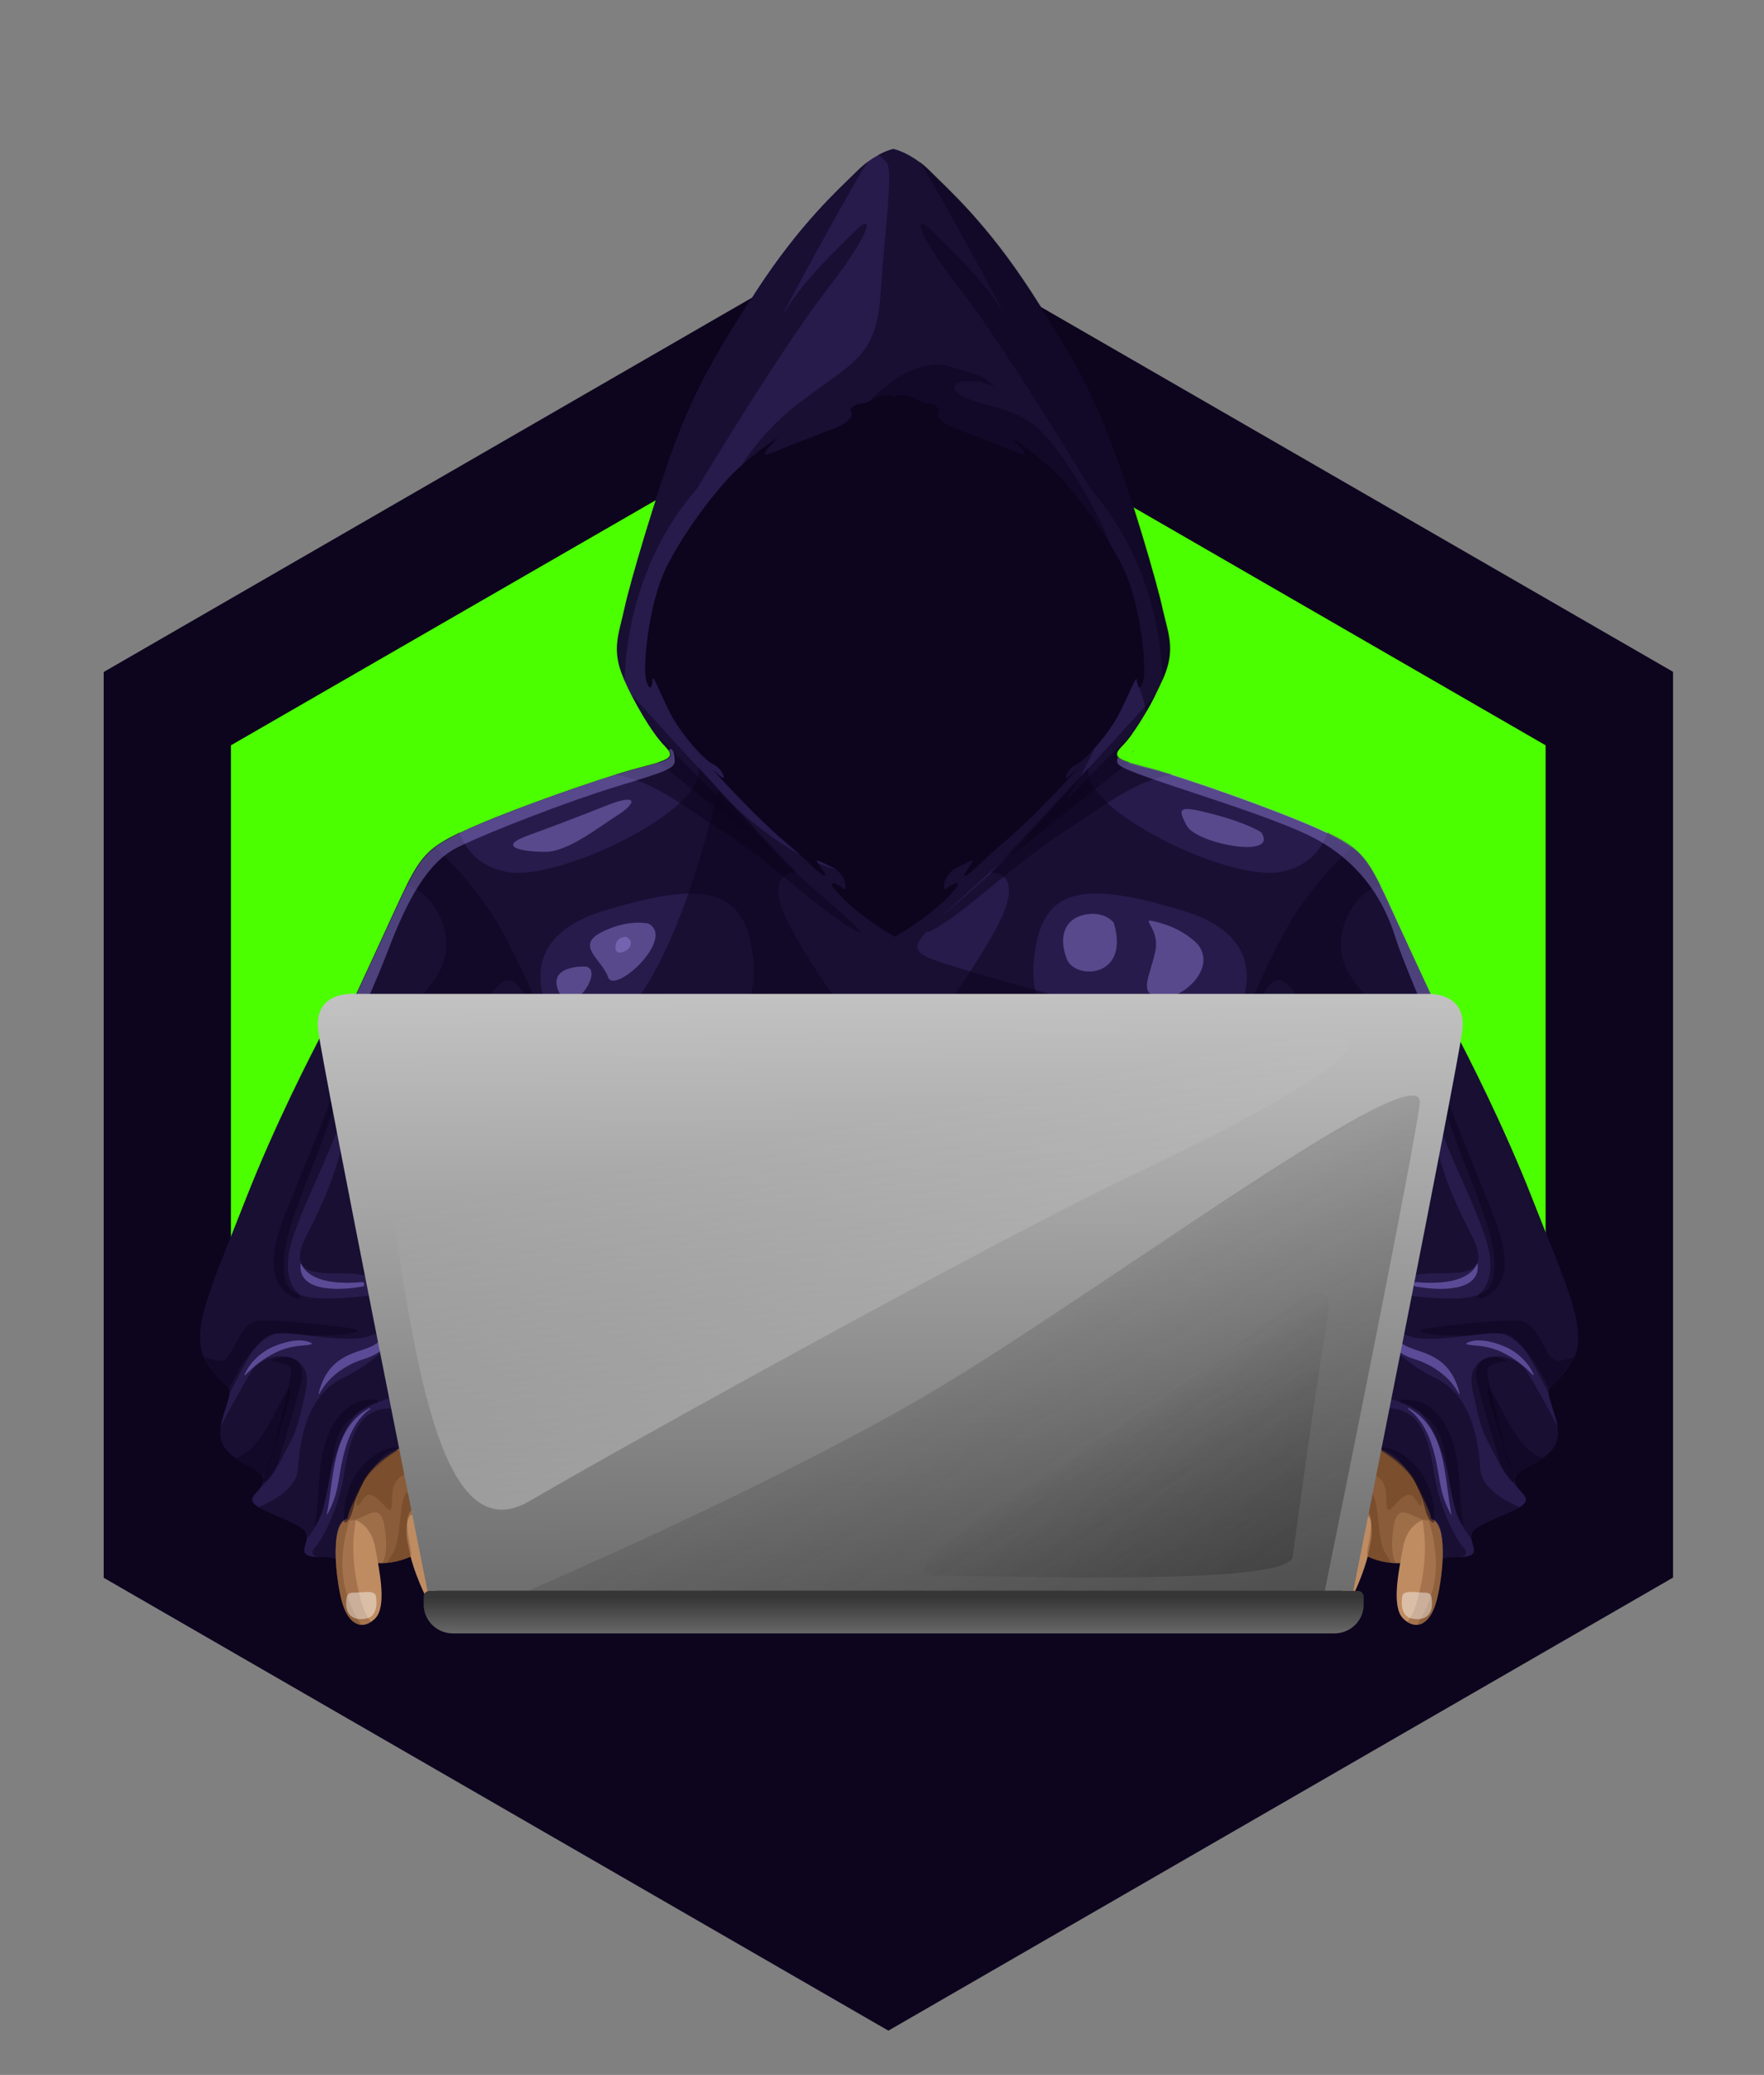 <svg xmlns="http://www.w3.org/2000/svg" xmlns:xlink="http://www.w3.org/1999/xlink" version="1.1" x="0px" y="0px" viewBox="0 0 928.9 1092.7" style="enable-background:new 0 0 928.9 1092.7;" xml:space="preserve" width="928.9" height="1092.7">
<rect x="0" y="0" width="928.9" height="1092.7" fill="#808080" stroke="none"/>
<style type="text/css">
	.st0{fill:#4bff01;}
	.st1{fill:#0D041E;}
	.st2{fill:#271B4C;}
	.st3{opacity:0.53;fill:#0D041E;}
	.st4{fill:#9E6E49;}
	.st5{fill:#BF8C62;}
	.st6{opacity:0.43;fill:#A18CF9;}
	.st7{opacity:0.23;fill:#491F07;}
	.st8{opacity:0.43;fill:#FFFFFF;}
	.st9{fill:#e71300;}
	.st10{opacity:0.41;fill:#9D8CE5;}
	.st11{fill:url(#SVGID_1_);}
	.st12{fill:url(#SVGID_2_);}
	.st13{fill:url(#SVGID_3_);}
	.st14{fill:url(#SVGID_4_);}
	.st15{fill:url(#SVGID_5_);}
</style>
	<g id="Layer_1">
	<polygon class="st0" points="491.8,161 100.4,366.2 100.4,792 482.8,1022 856.5,801.6 847.5,373.2  "/>
		<polygon class="st1" points="828.8,845.6 461.7,1022 107.6,845.6 107.6,714.7 828.8,714.7  "/>
		<g>
		<g>
			<path class="st1" d="M467.8,1069.4L54.6,830.9v-477l413.2-238.6L881,353.8v477L467.8,1069.4z M121.6,792.2L467.8,992l346.1-199.8     V392.5l-346-199.8L121.6,392.5V792.2z"/>
		</g>
	</g>
</g>
	<g id="Layer_9">
</g>
	<g id="Layer_8">
	<path class="st2" d="M815.4,733.4L815.4,733.4c0.1,1,0.4,2.5,1.1,4.6c1.3,4.7,3.1,9.2,3.7,13.4c0.7,4.7,0,9.2-4.2,13.4   c-8,8-18.2,8.9-18.2,15.1c0,1.2,0.5,2.4,1.3,3.4c2.6,3.7,7.9,6.3,1.2,10.4c-0.7,0.4-1.5,0.8-2.4,1.3c-12.9,6.1-23.2,8.9-23.2,14.1   c0,0.4,0,0.8,0.1,1.2c0.7,4.8,5.1,9.7-6.7,9.7c-12.7,0-3.8,2.3-27.3,2.3c-23.5,0-25.4-9-29.9-18.4c-4.4-9.3-5.9-39.6-5.9-48   c0-2.6,5.5-23.4,13.2-51.2c1.9-6.8,3.9-14,6-21.4c11-39.2,24.2-85.4,32.5-114.4c3.6-12.4,6.2-21.6,7.4-25.8   c0.5-1.7,0.7-2.6,0.7-2.6s0.5,1,1.5,2.9c5.6,10.6,25.2,48.5,40.8,88.4c18.3,47.1,30.6,70.6,19.8,86.6   C818.4,730.7,815.1,729.8,815.4,733.4z"/>
		<path class="st3" d="M828.8,714.7c-0.5,1.3-1.2,2.5-2,3.6c-6.2,9.1-9.6,11.1-10.9,12.9c-0.5,0.7-0.6,1.3-0.6,2.3   c-1.4-2.9-3.1-6.3-5.2-10.2c-2.8-5.3-5.1-9.4-7.2-12.5l0,0c-7.1-10.3-12.2-9.6-25.7-7.9c0,0,0,0-0.1,0c-4.1,0.5-9,1.2-14.9,1.7   c-31.5,2.5-14.9-7.3-32.9,2.9c-6.2,3.5-9.8,1.5-11.3-2.7c-2.2-6.2,0.3-17,6-21.4c1.6-1.2,3.4-2,5.4-2c14.2,0,52.2,8.7,56.5-6.5   c4.2-15.2-3.5-33.5-15.7-64.9c-5.3-13.7-10.7-28.7-13.7-41.1c-3.8-16-3.7-27.5,5.8-26.1c0.6,0.1,1.1,0.2,1.6,0.2   c0.8,0.1,1.5,0.2,2.3,0.3c5.6,10.6,25.2,48.5,40.8,88.4C824.1,675.3,835.8,698.8,828.8,714.7z"/>
		<path class="st3" d="M816,764.9c-1.2,1.2-2.4,2.2-3.7,3.1c-5.8,4.3-11.8,6-13.8,9.4c-0.5,0.8-0.7,1.6-0.7,2.6   c0,1.2,0.5,2.3,1.3,3.4c-4.2-4.3-8-9.3-9.3-13.8c-3.5-12.3-7.8-24.7-12-42c-4.2-17.3,19.4-16.6,26.5-4.9c4.4,7.2,11.1,19.1,16,28.9   C820.9,756.2,820.2,760.7,816,764.9z"/>
		<path class="st3" d="M828.8,714.7c-0.5,1.3-1.2,2.5-2,3.6c-6.2,9.1-9.6,11.1-10.9,12.9c-3.7-7.3-8.4-15.9-12.9-20.4l0,0   c-9.2-9.2-10.9-9.5-25.7-7.9c0,0,0,0-0.1,0c-14.9,1.7-37.6-1.5-26-3.3c11.7-1.8,35.1-4.2,47.6-4.2c12.4,0,14.1,21.2,21.6,21.2   C823.1,716.5,826.1,715.7,828.8,714.7z"/>
		<path class="st3" d="M812.3,768c-5.8,4.3-11.8,6-13.8,9.4c-2.2-2.8-4.2-6.4-5.6-11.1c-4.9-16.2-13.8-44.2-7.1-32.9   C791.9,743.6,799.6,763.9,812.3,768z"/>
		<path class="st3" d="M800.2,793.7c-0.7,0.4-1.5,0.8-2.4,1.3c-12.9,6.1-23.2,8.9-23.2,14.1c0,0.4,0,0.8,0.1,1.2   c-3.1-3.6-6.6-9.4-9.3-19.3c-6-22.6-1.8-37.1-17.3-46.9c-15.5-9.9-30.8-10.6-30.8-10.6s10.3-19.3,8.9-19.3c-1.4,0-0.4-8.2,0.7-9.2   s12,12.7,28.6,20.5c16.6,7.8,22.6,26.5,24,48C780.1,782.5,789.6,789.2,800.2,793.7z"/>
		<path class="st3" d="M721.3,765.6c-1.6-1.6,9.3-7.5,18,6.7c8.8,14.1,14.5,27.5,14.5,27.5s5.1,0,5.5,10.5s0.4,10.5,0.4,10.5   s3.9-0.8,8.3-0.8c4.5,0,5-2.9,2.2-5.6s-11.9-19.1-14.7-36.9s-6.5-35.8-24.4-35.8C713.2,741.6,721.3,765.6,721.3,765.6z"/>
		<path class="st4" d="M723.8,761.7c0,0,15.5,6.4,21.5,19.1s8.5,15.5,8.5,22.2s-4.1,12.9-9.2,18c-5.1,5.1-34.2,2.1-36-16.2   S723.8,761.7,723.8,761.7z"/>
		<path class="st5" d="M756.6,842.5c-2.2,8.7-6.2,12.9-10.4,13.2c-1.8,0.1-3.6-0.5-5.4-1.7c-0.6-0.5-1.3-1-1.9-1.6   c-6.3-6.3-2.5-24.3,0-37.8c1.7-9,6.8-12.6,10-14c1.6-0.7,2.7-0.8,2.7-0.8c0.2,0,0.3,0,0.5,0C762.9,799.3,760.1,829,756.6,842.5z"/>
		<path class="st5" d="M710.8,843.6c0,0,8.3-15.2,10.8-30.4c2.5-15.2-1.8-18.4-7.4-13.5S700.7,840.4,710.8,843.6z"/>
		<path class="st3" d="M764.5,757.9c-4.3-11.8-12.6-21.9-26.2-20.7c-0.7,0.1-1,1.2-0.2,1.4c13.6,3.2,18.8,18.9,22.6,30.7   c2.1,6.5,3,13,4.3,19.7c1,5.2,2,10.3,5.3,14.5c0.2,0.2,0.5,0,0.4-0.2C767.7,788.2,769.7,772.6,764.5,757.9z"/>
		<path class="st3" d="M728.9,762.2c-1.4-0.3-2.2,1.5-1,2.3c7,4.5,13.7,9.8,17.8,17.2c2,3.6,3.3,7.6,4.4,11.6   c0.8,3.1,1.6,6.5,4.2,8.5c0.4,0.3,0.8-0.1,0.8-0.5C756.9,784.9,746,765.4,728.9,762.2z"/>
		<path class="st3" d="M798.2,778.6c-1.8-6.1-4.9-11.7-6.4-17.9c-1.5-6-2.6-12-4.2-18c-1.5-5.7-3-11.4-4-17.2   c-0.5-3.1-1.3-5.2,2.1-6.9c2.1-1.1,5.1-1.4,7.4-1.8c0.3-0.1,0.3-0.5,0-0.6c-5.1-2-10.5-2.5-14.7,1.7c-5.3,5.4-3.5,12.1-2,18.7   c1.8,7.6,3.4,16,7.2,22.8c3.7,6.7,6.9,14.8,12.3,20.5C796.8,780.9,798.6,779.9,798.2,778.6z"/>
		<path class="st3" d="M780.9,626.3c-4.5-11.7-9.5-23.1-14-34.8c-2.2-5.7-4.3-11.4-6.3-17.1c-2.1-6.3-3.8-11.9-7.8-17.3   c-0.9-1.2-3.3-1.4-3.6,0.5c-1.5,10.7,2.9,20.6,6.7,30.4c4,10.6,8.5,21.1,13.1,31.5c4.7,10.5,9.4,21.1,13.1,32   c3.2,9.4,5.2,22.9-3.4,30.2c-1.3,1.1,0.4,2.8,1.7,2.2C803.5,673.7,787,642.2,780.9,626.3z"/>
		<path class="st3" d="M734.7,676.3c0,0,3.1-5.7,20.6-5.7c17.5,0,30.3,0.1,18.8-21.8c-11.5-21.9-18.8-43.1-18.8-56.1   C755.3,579.6,734.7,676.3,734.7,676.3z"/>
		<path class="st6" d="M741.9,741.6c-0.4-0.2-0.6,0.3-0.3,0.5c8,5.7,11.9,15.8,14.1,25c1.3,5.3,1.9,10.6,3,15.9   c1.1,5.5,2.8,9.7,5.3,14.5c0.1,0.1,0.3,0,0.3-0.1C760.3,777.9,762,752.7,741.9,741.6z"/>
		<path class="st6" d="M758,716.6c-3.1-2.2-6.4-3.7-10-4.9c-5.1-1.7-14.2-4.1-13.3-11.1c0.2-1.3-2-1.6-2.3-0.3   c-2,8.9,5.2,13.2,12.6,15.5c9.5,3,18.5,9.2,23.2,18.2c0.1,0.3,0.5,0.1,0.4-0.2C767,727.1,763.8,720.8,758,716.6z"/>
		<path class="st6" d="M807.6,723.8c-2.9-6.4-8.6-11.8-15.1-14.6c-5.5-2.4-14.9-5.1-20.4-1.7c-0.1,0.1-0.1,0.2,0,0.3   c2.7,0.9,5.8,0.7,8.6,1.2c3.7,0.6,7.2,1.6,10.6,3.3c6.2,3,11.2,6.9,16,11.9C807.5,724.3,807.7,724,807.6,723.8z"/>
		<path class="st6" d="M778.1,665.7c0-0.2-0.2-0.3-0.3-0.1c-4.9,10.6-22.4,10.5-32.1,9.6c-1.3-0.1-1.6,2.1-0.3,2.3   C755,679.3,779.7,681.5,778.1,665.7z"/>
		<path class="st6" d="M779.4,659c-0.1,0.4-0.2,0.7-0.4,1.1c0,0.1,0.1,0.1,0.1,0c0.1-0.4,0.2-0.7,0.4-1.1   C779.6,658.9,779.5,658.9,779.4,659z"/>
		<path class="st7" d="M756.6,842.5c-3.2,12.4-9.8,15.6-15.7,11.5c1.7-1.4,4.2-5.3,6.7-16.2c3.6-15.7,3.2-27.9,1.4-37.2   c1.6-0.7,2.7-0.8,2.7-0.8C762.9,798.4,760.1,828.8,756.6,842.5z"/>
		<path class="st7" d="M710.8,788.1c0,0,11.2,5.6,11.2,13.8c0,8.2-3.2,16.4-1.8,17.8c1.4,1.4,9.2,3.4,13.1,3.4s-1.4,0.6,0-14.7   c1.4-15.3,5.7-12.7,12.3-9.6c6.6,3.1,8.5,2.6,7.2-1.9c-1.3-4.5-5.3-15.8-9.8-20.7c-4.5-4.9-15.1-11.6-15.1-11.6s-0.6-1.3-2.1-1.3   c-1.5,0,0.6-0.7-1.5,0C722.3,764,710.8,788.1,710.8,788.1z"/>
		<path class="st7" d="M756.6,842.5c-2.2,8.7-6.2,12.9-10.4,13.2c3.3-5.1,7.4-12.9,9.1-22.4c2.5-14-1.5-28.2-3.2-33.6   C762.9,799.3,760.1,829,756.6,842.5z"/>
		<path class="st7" d="M715.5,793c0,0,5.8,0.8,6.3,6.7c0.5,5.9,1.1,8.6,0,12.3c-1.1,3.7-1.4,6.7-1.5,7.1c-0.1,0.5,3.4,2.5,7.3,3.1   c3.9,0.6,6.3,2.5,3.5-1.7c-2.9-4.2-3.9-6.5-5-16.3c-1.1-9.8-1.3-14.5-3.8-18.4"/>
		<path class="st7" d="M722.4,776.3c0,0,7.6,1.2,7.6,11.9s1.7,7,6.1,2.6c4.4-4.4,7-5.2,10.1,0s3.3-0.6,1.5-4.8s-7.1-15.1-20.8-23   S722.4,776.3,722.4,776.3z"/>
		<path class="st8" d="M738.4,840.9c0,0-2,10,5.1,11.5c7.1,1.4,10.6-2.2,10.6-7.9s-1.5-5.8-5.2-5.8   C745.1,838.6,738.6,837.2,738.4,840.9z"/>
		<path class="st2" d="M121,733.4L121,733.4c-0.1,1-0.4,2.5-1.1,4.6c-1.3,4.7-3.1,9.2-3.7,13.4c-0.7,4.7,0,9.2,4.2,13.4   c8,8,18.2,8.9,18.2,15.1c0,1.2-0.5,2.4-1.3,3.4c-2.6,3.7-7.9,6.3-1.2,10.4c0.7,0.4,1.5,0.8,2.4,1.3c12.9,6.1,23.2,8.9,23.2,14.1   c0,0.4,0,0.8-0.1,1.2c-0.7,4.8-5.1,9.7,6.7,9.7c12.7,0,3.8,2.3,27.3,2.3c23.5,0,25.4-9,29.9-18.4c4.4-9.3,5.9-39.6,5.9-48   c0-2.6-5.5-23.4-13.2-51.2c-1.9-6.8-3.9-14-6-21.4c-11-39.2-24.2-85.4-32.5-114.4c-3.6-12.4-6.2-21.6-7.4-25.8   c-0.5-1.7-0.7-2.6-0.7-2.6s-0.5,1-1.5,2.9c-5.6,10.6-25.2,48.5-40.8,88.4c-18.3,47.1-30.6,70.6-19.8,86.6   C118,730.7,121.3,729.8,121,733.4z"/>
		<path class="st3" d="M107.6,714.7c0.5,1.3,1.2,2.5,2,3.6c6.2,9.1,9.6,11.1,10.9,12.9c0.5,0.7,0.6,1.3,0.6,2.3   c1.4-2.9,3.1-6.3,5.2-10.2c2.8-5.3,5.1-9.4,7.2-12.5l0,0c7.1-10.3,12.2-9.6,25.7-7.9c0,0,0,0,0.1,0c4.1,0.5,9,1.2,14.9,1.7   c31.5,2.5,14.9-7.3,32.9,2.9c6.2,3.5,9.8,1.5,11.3-2.7c2.2-6.2-0.3-17-6-21.4c-1.6-1.2-3.4-2-5.4-2c-14.2,0-52.2,8.7-56.5-6.5   c-4.2-15.2,3.5-33.5,15.7-64.9c5.3-13.7,10.7-28.7,13.7-41.1c3.8-16,3.7-27.5-5.8-26.1c-0.6,0.1-1.1,0.2-1.6,0.2   c-0.8,0.1-1.5,0.2-2.3,0.3c-5.6,10.6-25.2,48.5-40.8,88.4C112.3,675.3,100.6,698.8,107.6,714.7z"/>
		<path class="st3" d="M120.4,764.9c1.2,1.2,2.4,2.2,3.7,3.1c5.8,4.3,11.8,6,13.8,9.4c0.5,0.8,0.7,1.6,0.7,2.6c0,1.2-0.5,2.3-1.3,3.4   c4.2-4.3,8-9.3,9.3-13.8c3.5-12.3,7.8-24.7,12-42c4.2-17.3-19.4-16.6-26.5-4.9c-4.4,7.2-11.1,19.1-16,28.9   C115.5,756.2,116.2,760.7,120.4,764.9z"/>
		<path class="st3" d="M107.6,714.7c0.5,1.3,1.2,2.5,2,3.6c6.2,9.1,9.6,11.1,10.9,12.9c3.7-7.3,8.4-15.9,12.9-20.4l0,0   c9.2-9.2,10.9-9.5,25.7-7.9c0,0,0,0,0.1,0c14.9,1.7,37.6-1.5,26-3.3c-11.7-1.8-35.1-4.2-47.6-4.2c-12.4,0-14.1,21.2-21.6,21.2   C113.3,716.5,110.4,715.7,107.6,714.7z"/>
		<path class="st3" d="M124.1,768c5.8,4.3,11.8,6,13.8,9.4c2.2-2.8,4.2-6.4,5.6-11.1c4.9-16.2,13.8-44.2,7.1-32.9   C144.5,743.6,136.8,763.9,124.1,768z"/>
		<path class="st3" d="M136.2,793.7c0.7,0.4,1.5,0.8,2.4,1.3c12.9,6.1,23.2,8.9,23.2,14.1c0,0.4,0,0.8-0.1,1.2   c3.1-3.6,6.6-9.4,9.3-19.3c6-22.6,1.8-37.1,17.3-46.9c15.5-9.9,30.8-10.6,30.8-10.6s-10.3-19.3-8.9-19.3c1.4,0,0.4-8.2-0.7-9.2   s-12,12.7-28.6,20.5c-16.6,7.8-22.6,26.5-24,48C156.3,782.5,146.8,789.2,136.2,793.7z"/>
		<path class="st3" d="M215.2,765.6c1.6-1.6-9.3-7.5-18,6.7c-8.8,14.1-14.5,27.5-14.5,27.5s-5.1,0-5.5,10.5s-0.4,10.5-0.4,10.5   s-3.9-0.8-8.3-0.8c-4.5,0-5-2.9-2.2-5.6c2.8-2.8,11.9-19.1,14.7-36.9s6.5-35.8,24.4-35.8S215.2,765.6,215.2,765.6z"/>
		<path class="st4" d="M212.7,761.7c0,0-15.5,6.4-21.5,19.1s-8.5,15.5-8.5,22.2s4.1,12.9,9.2,18s34.2,2.1,36-16.2   S212.7,761.7,212.7,761.7z"/>
		<path class="st5" d="M179.8,842.5c2.2,8.7,6.2,12.9,10.4,13.2c1.8,0.1,3.6-0.5,5.4-1.7c0.6-0.5,1.3-1,1.9-1.6   c6.3-6.3,2.5-24.3,0-37.8c-1.7-9-6.8-12.6-10-14c-1.6-0.7-2.7-0.8-2.7-0.8c-0.2,0-0.3,0-0.5,0C173.6,799.3,176.4,829,179.8,842.5z"/>
		<path class="st5" d="M225.6,843.6c0,0-8.3-15.2-10.8-30.4c-2.5-15.2,1.8-18.4,7.4-13.5C227.8,804.8,235.7,840.4,225.6,843.6z"/>
		<path class="st3" d="M171.9,757.9c4.3-11.8,12.6-21.9,26.2-20.7c0.7,0.1,1,1.2,0.2,1.4c-13.6,3.2-18.8,18.9-22.6,30.7   c-2.1,6.5-3,13-4.3,19.7c-1,5.2-2,10.3-5.3,14.5c-0.2,0.2-0.5,0-0.4-0.2C168.7,788.2,166.7,772.6,171.9,757.9z"/>
		<path class="st3" d="M207.5,762.2c1.4-0.3,2.2,1.5,1,2.3c-7,4.5-13.7,9.8-17.8,17.2c-2,3.6-3.3,7.6-4.4,11.6   c-0.8,3.1-1.6,6.5-4.2,8.5c-0.4,0.3-0.8-0.1-0.8-0.5C179.5,784.9,190.5,765.4,207.5,762.2z"/>
		<path class="st3" d="M138.3,778.6c1.8-6.1,4.9-11.7,6.4-17.9c1.5-6,2.6-12,4.2-18c1.5-5.7,3-11.4,4-17.2c0.5-3.1,1.3-5.2-2.1-6.9   c-2.1-1.1-5.1-1.4-7.4-1.8c-0.3-0.1-0.3-0.5,0-0.6c5.1-2,10.5-2.5,14.7,1.7c5.3,5.4,3.5,12.1,2,18.7c-1.8,7.6-3.4,16-7.2,22.8   c-3.7,6.7-6.9,14.8-12.3,20.5C139.6,780.9,137.9,779.9,138.3,778.6z"/>
		<path class="st3" d="M155.5,626.3c4.5-11.7,9.5-23.1,14-34.8c2.2-5.7,4.3-11.4,6.3-17.1c2.1-6.3,3.8-11.9,7.8-17.3   c0.9-1.2,3.3-1.4,3.6,0.5c1.5,10.7-2.9,20.6-6.7,30.4c-4,10.6-8.5,21.1-13.1,31.5c-4.7,10.5-9.4,21.1-13.1,32   c-3.2,9.4-5.2,22.9,3.4,30.2c1.3,1.1-0.4,2.8-1.7,2.2C132.9,673.7,149.4,642.2,155.5,626.3z"/>
		<path class="st3" d="M201.7,676.3c0,0-3.1-5.7-20.6-5.7s-30.3,0.1-18.8-21.8c11.5-21.9,18.8-43.1,18.8-56.1   C181.1,579.6,201.7,676.3,201.7,676.3z"/>
		<path class="st6" d="M194.5,741.6c0.4-0.2,0.6,0.3,0.3,0.5c-8,5.7-11.9,15.8-14.1,25c-1.3,5.3-1.9,10.6-3,15.9   c-1.1,5.5-2.8,9.7-5.3,14.5c-0.1,0.1-0.3,0-0.3-0.1C176.1,777.9,174.4,752.7,194.5,741.6z"/>
		<path class="st6" d="M178.4,716.6c3.1-2.2,6.4-3.7,10-4.9c5.1-1.7,14.2-4.1,13.3-11.1c-0.2-1.3,2-1.6,2.3-0.3   c2,8.9-5.2,13.2-12.6,15.5c-9.5,3-18.5,9.2-23.2,18.2c-0.1,0.3-0.5,0.1-0.4-0.2C169.4,727.1,172.6,720.8,178.4,716.6z"/>
		<path class="st6" d="M128.8,723.8c2.9-6.4,8.6-11.8,15.1-14.6c5.5-2.4,14.9-5.1,20.4-1.7c0.1,0.1,0.1,0.2,0,0.3   c-2.7,0.9-5.8,0.7-8.6,1.2c-3.7,0.6-7.2,1.6-10.6,3.3c-6.2,3-11.2,6.9-16,11.9C129,724.3,128.7,724,128.8,723.8z"/>
		<path class="st6" d="M158.3,665.7c0-0.2,0.2-0.3,0.3-0.1c4.9,10.6,22.4,10.5,32.1,9.6c1.3-0.1,1.6,2.1,0.3,2.3   C181.5,679.3,156.7,681.5,158.3,665.7z"/>
		<path class="st6" d="M157,659c0.1,0.4,0.2,0.7,0.4,1.1c0,0.1-0.1,0.1-0.1,0c-0.1-0.4-0.2-0.7-0.4-1.1   C156.8,658.9,157,658.9,157,659z"/>
		<path class="st7" d="M179.8,842.5c3.2,12.4,9.8,15.6,15.7,11.5c-1.7-1.4-4.2-5.3-6.7-16.2c-3.6-15.7-3.2-27.9-1.4-37.2   c-1.6-0.7-2.7-0.8-2.7-0.8C173.5,798.4,176.3,828.8,179.8,842.5z"/>
		<path class="st7" d="M225.6,788.1c0,0-11.2,5.6-11.2,13.8c0,8.2,3.2,16.4,1.8,17.8c-1.4,1.4-9.2,3.4-13.1,3.4s1.4,0.6,0-14.7   c-1.4-15.3-5.7-12.7-12.3-9.6c-6.6,3.1-8.5,2.6-7.2-1.9c1.3-4.5,5.3-15.8,9.8-20.7c4.5-4.9,15.1-11.6,15.1-11.6s0.6-1.3,2.1-1.3   s-0.6-0.7,1.5,0S225.6,788.1,225.6,788.1z"/>
		<path class="st7" d="M179.8,842.5c2.2,8.7,6.2,12.9,10.4,13.2c-3.3-5.1-7.4-12.9-9.1-22.4c-2.5-14,1.5-28.2,3.2-33.6   C173.6,799.3,176.4,829,179.8,842.5z"/>
		<path class="st7" d="M220.9,793c0,0-5.8,0.8-6.3,6.7c-0.5,5.9-1.1,8.6,0,12.3c1.1,3.7,1.4,6.7,1.5,7.1c0.1,0.5-3.4,2.5-7.3,3.1   s-6.3,2.5-3.5-1.7c2.9-4.2,3.9-6.5,5-16.3s1.3-14.5,3.8-18.4"/>
		<path class="st7" d="M214.1,776.3c0,0-7.6,1.2-7.6,11.9s-1.7,7-6.1,2.6c-4.4-4.4-7-5.2-10.1,0c-3.1,5.2-3.3-0.6-1.5-4.8   s7.1-15.1,20.8-23S214.1,776.3,214.1,776.3z"/>
		<path class="st8" d="M198,840.9c0,0,2,10-5.1,11.5c-7.1,1.4-10.6-2.2-10.6-7.9s1.5-5.8,5.2-5.8S197.8,837.2,198,840.9z"/>
</g>
	<g id="Layer_4">
	<path class="st2" d="M762.3,542.8l-7.9,0.3l-14,0.6l-47.9,1.9l-31.1,1.3l-7.6,0.3l-10.5,0.4l-73.8,3l-0.2,0h0l-81.6,3.3l-7.9,0.3   l-9.3,0.4l-9.3-0.4l-7.9-0.3l-81.6-3.3h0l-0.2,0l-73.8-3l-10.5-0.4l-7.6-0.3l-31.1-1.3l-47.9-1.9l-14.9-0.6l-7.1-0.3   c0,0,13.6-29.2,27.8-60.2c2.9-6.3,5.3-11.5,7.4-15.8c5.2-10.5,9-16,15.1-20.6c3.4-2.5,7.5-4.8,12.8-7.4c0.6-0.3,1.2-0.6,1.9-0.9   c17.9-8.6,58.5-23.1,80.3-29.9c3.4-1,6.3-1.9,8.6-2.5c5.9-1.6,10.6-2.8,14-3.8c5.7-1.8,7.7-3.5,5.4-6.6c-0.4-0.5-0.9-1.1-1.5-1.8   c-1.9-1.9-3.9-4.4-6-7.3c0,0,0,0,0,0c-3.8-5.3-7.9-12.2-11.7-19.5c-1.4-2.7-2.7-5.5-4-8.4c-0.2-0.3-0.3-0.6-0.4-1   c-6.6-15.1-2.3-23.5,0.5-36.7c2.8-13.2,17-61.2,26.8-87.1s18.8-43.3,42.3-79.5c23.5-36.2,43.3-53.7,53.2-63.5   c1.9-1.9,3.8-3.5,5.6-4.9c2.1-1.6,4.1-2.8,5.9-3.8c4.6-2.5,7.8-3.1,7.8-3.1s6.1,1.2,13.7,6.9c1.8,1.3,3.7,3,5.6,4.9   c9.9,9.9,29.7,27.3,53.2,63.5c23.5,36.2,32.5,53.6,42.3,79.5c9.9,25.9,24,73.9,26.8,87.1c2.8,13.2,7,21.6,0.5,36.7   c-0.1,0.3-0.3,0.6-0.4,1c-1.3,2.8-2.6,5.6-4,8.4c-1.5,3-3.1,6-4.8,8.8c-2.3,4-4.6,7.6-6.9,10.8c0,0,0,0,0,0c-2.1,3-4.2,5.5-6,7.3   c-2.5,2.5-3,4.2-1.8,5.6c0.9,1,2.9,1.9,5.7,2.8c3.4,1.1,8.1,2.3,14,3.8c2.3,0.6,5.2,1.5,8.6,2.5c21.8,6.8,62.4,21.4,80.3,29.9   c0.6,0.3,1.3,0.6,1.9,0.9c5.4,2.6,9.4,4.9,12.8,7.4c6.1,4.5,9.9,10.1,15.1,20.6c2.2,4.3,4.5,9.5,7.4,15.8   C748.7,513.6,762.3,542.8,762.3,542.8z"/>
</g>
	<g id="Layer_5">
	<path class="st3" d="M617.1,407.9c-19.3,3.5-33.2,14.7-56.1,29.6c-27.8,18-51.8,42.2-68.7,51.6c-17,9.4,21.6-20.2,49.4-48   c23.9-23.9,48.5-48.8,55-55.3c-2.1,3-4.2,5.5-6,7.3c-6.6,6.6,0.5,7.5,17.9,12.2C610.8,406,613.7,406.8,617.1,407.9z"/>
		<path class="st3" d="M608.3,366.2c-3.7,7.4-7.8,14.2-11.6,19.5c0,0,0,0,0,0c-2.1,3-4.2,5.5-6,7.3c-4.4,4.4-2.7,6.3,3.9,8.4   l-67,53.2L608.3,366.2z"/>
		<path class="st3" d="M570.4,550.9c0.4,0.1,0.6,0.2,0.6,0.2C571,551.1,570.8,551,570.4,550.9z"/>
		<path class="st3" d="M662.4,554.3c0.1,0.1,0.2,0.2,0.2,0.3C662.6,554.8,662.5,554.7,662.4,554.3z"/>
		<path class="st3" d="M762.3,559.2l-66.8-4.6c0,0-1.1-3.8-3-9.1c-4.8-13.4-14.6-36.1-23.4-27.3c-7.5,7.5-8.3,20.3-7.8,28.5   c0.2,3.6,0.7,6.4,1,7.4c-2.6-1.5-29.3,3.9-21.5-4c0.7-0.7,1.5-1.6,2.4-2.7c10.3-12.7,32-51.9-20.3-67.8   c-56.9-17.4-75.3-10.4-78.6,27.4c-2.5,28.9,19.2,40.8,25.1,43.4c0.3,0.1,0.5,0.2,0.7,0.3c-0.2-0.1-0.5-0.2-0.9-0.3h0   c-8-2.4-60.9,1.6-81.6,3.3c-5.1,0.4-8.2,0.7-8.2,0.7s0.1-0.1,0.3-0.4c3-3.6,26.7-32.3,43.9-63.3c18.4-33-1.9-31.1-1.9-31.1   s37.3-39.8,51.6-55.5c-4.9,22.5,74.1,60.3,100.9,55.1c15.7-3,22.2-13,24.9-20.8c15,7.3,19.8,11.6,27.9,28   c-12.8,2.3-26.7,24.3-18.5,42.8c5.1,11.5,19.2,24.4,31.7,34.1C752.1,552.8,762.3,559.2,762.3,559.2z"/>
		<path class="st3" d="M762.3,542.8l-22,0.9l-47.9,1.9l-31.1,1.3l-7.6,0.3c1.9-13.9,8.4-28.4,20.1-51.4   c11.8-23.3,28.1-40.4,38.2-49.6c6.1,4.5,9.9,10.1,15.1,20.6c2.2,4.3,4.5,9.5,7.4,15.8C748.7,513.6,762.3,542.8,762.3,542.8z"/>
		<path class="st3" d="M612.7,356.9c-0.1,0.3-0.3,0.6-0.4,1c-0.8-23.1-7-64.5-38.2-100.7c0,0-43.8-72.9-68.2-104.5   c-24.5-31.5-24.7-40.7-15.5-31.5c9.2,9.2,27.6,26.3,37.1,42.3c8.2,13.8-28.9-55.3-43.2-78.3c1.8,1.3,3.7,3,5.6,4.9   c9.9,9.9,29.7,27.3,53.2,63.5c23.5,36.2,32.5,53.6,42.3,79.5c9.9,25.9,24,73.9,26.8,87.1C615.1,333.3,619.3,341.8,612.7,356.9z"/>
		<path class="st3" d="M324.1,407.9c19.3,3.5,33.2,14.7,56.1,29.6c27.8,18,51.8,42.2,68.7,51.6c17,9.4-21.6-20.2-49.4-48   c-23.9-23.9-48.5-48.8-55-55.3c2.1,3,4.2,5.5,6,7.3c6.6,6.6-0.5,7.5-17.9,12.2C330.4,406,327.5,406.8,324.1,407.9z"/>
		<path class="st3" d="M332.9,366.2c3.7,7.4,7.8,14.2,11.6,19.5c0,0,0,0,0,0c2.1,3,4.2,5.5,6,7.3c4.4,4.4,2.7,6.3-3.9,8.4l67,53.2   L332.9,366.2z"/>
		<path class="st3" d="M370.8,550.9c-0.4,0.1-0.6,0.2-0.6,0.2C370.2,551.1,370.4,551,370.8,550.9z"/>
		<path class="st3" d="M278.8,554.3c-0.1,0.1-0.2,0.2-0.2,0.3C278.6,554.8,278.7,554.7,278.8,554.3z"/>
		<path class="st3" d="M178.8,559.2l66.8-4.6c0,0,1.1-3.8,3-9.1c4.8-13.4,14.6-36.1,23.4-27.3c7.5,7.5,8.3,20.3,7.8,28.5   c-0.2,3.6-0.7,6.4-1,7.4c2.6-1.5,29.3,3.9,21.5-4c-0.7-0.7-1.5-1.6-2.4-2.7c-10.3-12.7-32-51.9,20.3-67.8   c56.9-17.4,75.3-10.4,78.6,27.4c2.5,28.9-19.2,40.8-25.1,43.4c-0.3,0.1-0.5,0.2-0.7,0.3c0.2-0.1,0.5-0.2,0.9-0.3h0   c8-2.4,60.9,1.6,81.6,3.3c5.1,0.4,8.2,0.7,8.2,0.7s-0.1-0.1-0.3-0.4c-3-3.6-26.7-32.3-43.9-63.3c-18.4-33,1.9-31.1,1.9-31.1   s-37.3-39.8-51.6-55.5c4.9,22.5-74.1,60.3-100.9,55.1c-15.7-3-22.2-13-24.9-20.8c-15,7.3-19.8,11.6-27.9,28   c12.8,2.3,26.7,24.3,18.5,42.8c-5.1,11.5-19.2,24.4-31.7,34.1C189.1,552.8,178.8,559.2,178.8,559.2z"/>
		<path class="st3" d="M178.8,542.8l22,0.9l47.9,1.9l31.1,1.3l7.6,0.3c-1.9-13.9-8.4-28.4-20.1-51.4c-11.8-23.3-28.1-40.4-38.2-49.6   c-6.1,4.5-9.9,10.1-15.1,20.6c-2.2,4.3-4.5,9.5-7.4,15.8C192.5,513.6,178.8,542.8,178.8,542.8z"/>
		<path class="st3" d="M328.5,356.9c0.1,0.3,0.3,0.6,0.4,1c0.8-23.1,7-64.5,38.2-100.7c0,0,43.8-72.9,68.2-104.5   c24.5-31.5,24.7-40.7,15.5-31.5c-9.2,9.2-27.6,26.3-37.1,42.3c-8.2,13.8,28.9-55.3,43.2-78.3c-1.8,1.3-3.7,3-5.6,4.9   c-9.9,9.9-29.7,27.3-53.2,63.5c-23.5,36.2-32.5,53.6-42.3,79.5c-9.9,25.9-24,73.9-26.8,87.1C326.1,333.3,321.9,341.8,328.5,356.9z"/>
		<path class="st3" d="M595.3,396.4c0.2-0.1,1-0.6,2.4-1.4C596.5,396,595.5,396.3,595.3,396.4z"/>
		<path class="st3" d="M612.7,356.9c-0.1,0.3-0.3,0.6-0.4,1c-1.3,2.8-2.6,5.6-4,8.4c-1.5,3-3.1,6-4.8,8.8c-0.9-6.2-3.5-14.1-8.7-24.2   c-20.2-39.1-55.5-53.7-55.5-53.7s-7.3-5.2-16.6-1.4l-22-40.5c0,0-64,2.4-71.1,2.4s-48.5,5.2-48.5,5.2s10.4-28.7,40.5-51.3   c30.1-22.6,40-24,42.3-59.3c2.3-35.3,6.7-63.1,2.8-67c-1.8-1.8-3-2.9-4-3.8c4.6-2.5,7.8-3.1,7.8-3.1s6.1,1.2,13.7,6.9   c1.8,1.3,3.7,3,5.6,4.9c9.9,9.9,29.7,27.3,53.2,63.5c23.5,36.2,32.5,53.6,42.3,79.5c9.9,25.9,24,73.9,26.8,87.1   C615.1,333.3,619.3,341.8,612.7,356.9z"/>
		<path class="st3" d="M541.2,256.6c0,0-34.4-19.8-44.7-25.9S465.4,219,465.4,219l-12.3-1.9c0,0,19.8-27.3,44-24.9   c18.6,5.6,20.3,5.4,25.2,10.4c4.9,4.9,0.5-1.9-11.8-1.9c-12.2,0-10.8,7.5,8,12.2c18.8,4.7,26.4,8.5,38.1,24s26.8,42.8,28.7,52.7   c1.9,9.9,3.8,13.2,3.8,16.9s0.5,9.9-4.7,9.9s1,1.4-8.5,0"/>
		<path class="st3" d="M283.8,561.6c0,0,31.4-2.8,55.9-41.4c24.5-38.6,38.2-104,38.2-104s31.1,32.9,61.2,41.4   c30.1,8.5,60.5-5.4,78.6-23.5c18.1-18.1,71.5-70.1,71.5-70.1s-19.3,50.8-33.4,64c-14.1,13.2-51.9,46.5-66.2,60.9   c-14.3,14.3-5.4,14.4,31.6,25.7c37,11.3,132.7,33.4,132.7,36.6s-6.3,6.2-16.6,10.5c-10.4,4.2-43.8,6.1-43.8,6.1s-36.2,0.9-55.5,0.9   c-19.3,0-41.4-4.2-41.4-4.2"/>
</g>
	<g id="Layer_6">
	<path class="st9" d="M178.7,559.2h0.1C178.7,559.3,178.7,559.3,178.7,559.2z"/>
		<path class="st10" d="M355.3,400.7c0,4-4.6,5.6-30.3,13.4c-25.7,7.8-68.2,24.3-84,32.1s-26.5,27.6-36.7,54.4   c-5.5,14.4-12.9,30.7-18.3,42.5l-7.1-0.3c0,0,13.6-29.2,27.8-60.2c2.9-6.3,5.3-11.5,7.4-15.8c5.2-10.5,9-16,15.1-20.6   c3.4-2.5,7.5-4.8,12.8-7.4c0.6-0.3,1.2-0.6,1.9-0.9c17.9-8.6,58.5-23.1,80.3-29.9c3.4-1,6.3-1.9,8.6-2.5c5.9-1.6,10.6-2.8,14-3.8   c5.7-1.8,7.7-3.5,5.4-6.6C353.9,393,355.3,396.6,355.3,400.7z"/>
		<path class="st10" d="M762.3,542.8l-7.9,0.3c-5-13-15.9-37.5-19.7-49.7c-5-16-15.5-36.6-40.2-50.7c-24.7-14.1-99.6-34.2-105.3-39.9   c-1.2-1.2-1.2-2.6-0.4-4.1c0.9,1,2.9,1.9,5.7,2.8c3.4,1.1,8.1,2.3,14,3.8c2.3,0.6,5.2,1.5,8.6,2.5c21.8,6.8,62.4,21.4,80.3,29.9   c0.6,0.3,1.3,0.6,1.9,0.9c5.4,2.6,9.4,4.9,12.8,7.4c6.1,4.5,9.9,10.1,15.1,20.6c2.2,4.3,4.5,9.5,7.4,15.8   C748.7,513.6,762.3,542.8,762.3,542.8z"/>
		<path class="st10" d="M341.5,486.4c0,0-10.6-2.7-24.7,4.5s0.1,14.2,3.4,23.7C323.5,524.2,356,494.2,341.5,486.4z"/>
		<path class="st10" d="M307.6,509c0,0-20.1-0.7-13.1,13.8C301.6,537.2,319.3,509,307.6,509z"/>
		<path class="st10" d="M320.2,423.9c0,0-23.8,9.5-41.7,15.9c-17.9,6.4-3,8.8,8.8,8.8s28.1-13.1,37.6-19.1   C334.5,423.6,337,417.4,320.2,423.9z"/>
		<path class="st10" d="M329.9,493.4c0,0-5.8-0.6-5.8,5.8S337.5,498.2,329.9,493.4z"/>
		<path class="st10" d="M630.9,497.5c0,0-6.7-7.8-20.1-11.5c-13.4-3.7,0.6,1.5-2.5,15.3c-3.1,13.8-8.8,21.6,1.8,24   C620.7,527.7,641.2,511,630.9,497.5z"/>
		<path class="st10" d="M586.5,485.9c0,0-5.1-6.6-15.8-4.1s-13.2,12.4-8.9,23.3C566,516.1,595.3,515.4,586.5,485.9z"/>
		<path class="st10" d="M664.1,438.3c0,0-6.4-4.5-25.1-9.5c-18.7-4.9-19.1-3.5-14.1,6C629.9,444.4,674,452.7,664.1,438.3z"/>
</g>
	<g id="Layer_3">
	<path class="st1" d="M591.4,299c-9.5-19.4-26.3-40.8-35.3-49.8s-26.5-21.5-22.6-17.6c3.9,3.9,10.2,10.2,1.8,6.7   s-28.9-11.3-34.2-13.4c-5.3-2.1-8.6-6.2-7.1-7.8c1.6-1.6-1.8-4.6-6-4.6s-7.1-6-16.9-3.9c-9.9-2.1-12.7,3.9-16.9,3.9   c-4.2,0-7.6,3-6,4.6c1.6,1.6-1.8,5.6-7.1,7.8c-5.3,2.1-25.8,9.9-34.2,13.4s-2.1-2.8,1.8-6.7c3.9-3.9-13.6,8.6-22.6,17.6   s-25.8,30.4-35.3,49.8s-12.4,52.7-10.5,59.3c1.9,6.6,3.3,3.3,3.3-0.5s5.2,10.4,10.4,19.8c5.2,9.4,16.7,22.8,21.6,24.9   c4.9,2.1,8.8,11.5,1.9,4.7c-6.8-6.8,5.4,6.8,19.3,20.7c13.9,13.9,21.4,19.1,27.3,24.9c5.9,5.9,14,12.5,8.9,5.2   c-5.1-7.3-3.3-5.2,5-1.4s8.4,13.9,5.9,11.3c-2.6-2.6-11.8-6.6,0,5.2c11.8,11.8,27.3,20.2,27.3,20.2s15.5-8.5,27.3-20.2   c11.8-11.8,2.6-7.8,0-5.2c-2.6,2.6-2.4-7.5,5.9-11.3s10-5.9,5,1.4c-5.1,7.3,3.1,0.7,8.9-5.2c5.9-5.9,13.4-11.1,27.3-24.9   c13.9-13.9,26.1-27.5,19.3-20.7s-2.9-2.6,1.9-4.7c4.9-2.1,16.4-15.5,21.6-24.9c5.2-9.4,10.4-23.5,10.4-19.8s1.4,7.1,3.3,0.5   C603.8,351.7,600.9,318.4,591.4,299z"/>
</g>
	<g id="Layer_7">
	<linearGradient id="SVGID_1_" gradientUnits="userSpaceOnUse" x1="468.681" y1="523.635" x2="470.799" y2="841.985">
		<stop offset="0" style="stop-color:#C2C2C2"/>
		<stop offset="1" style="stop-color:#6D6D6D"/>
	</linearGradient>
		<path class="st11" d="M770,543c-2.8,21.4-57.4,294.8-57.4,294.8s-5.5,0-14.9,0c-52.9,0-228.5,0-228.9,0c-0.3,0-119.1,0-190.7,0   c-30.9,0-53,0-53,0S170.4,564.4,167.6,543s18.9-19.6,18.9-19.6h564.6C751.1,523.5,772.8,521.7,770,543z"/>
		<linearGradient id="SVGID_2_" gradientUnits="userSpaceOnUse" x1="470.588" y1="865.118" x2="470.588" y2="841.118">
		<stop offset="0" style="stop-color:#747474"/>
			<stop offset="1" style="stop-color:#363636"/>
	</linearGradient>
		<path class="st12" d="M715,837.8H226.2c-1.7,0-3.1,1.4-3.1,3.1v4.1c0,8.4,6.9,15.2,15.4,15.2h464.2c8.5,0,15.4-6.8,15.4-15.2v-4.1   C718.1,839.2,716.7,837.8,715,837.8z"/>
		<linearGradient id="SVGID_3_" gradientUnits="userSpaceOnUse" x1="660.056" y1="947.043" x2="451.82" y2="609.631">
		<stop offset="0" style="stop-color:#252525;stop-opacity:0.5"/>
			<stop offset="1" style="stop-color:#1A1A1A;stop-opacity:0"/>
	</linearGradient>
		<path class="st13" d="M747.6,581.3c-3.1,25.2-40.3,209-50,256.5c-52.9,0-228.5,0-228.9,0c-0.3,0-119.1,0-190.7,0   c47.7-20.8,150.4-67.1,218.4-108.2C587.4,674.5,751.1,552.4,747.6,581.3z"/>
		<linearGradient id="SVGID_4_" gradientUnits="userSpaceOnUse" x1="693.825" y1="909.117" x2="585.119" y2="743.941">
		<stop offset="0" style="stop-color:#252525;stop-opacity:0.5"/>
			<stop offset="1" style="stop-color:#1A1A1A;stop-opacity:0"/>
	</linearGradient>
		<path class="st14" d="M680.7,819.9c0,0,12.7-93.9,18.4-125.6c5.6-31.8-24.2-1.4-78.1,36c-53.9,37.4-162.6,99.5-128,99.5   S678.6,835.4,680.7,819.9z"/>
		<linearGradient id="SVGID_5_" gradientUnits="userSpaceOnUse" x1="517.26" y1="890.229" x2="456.554" y2="588.817">
		<stop offset="0" style="stop-color:#FFFFFF;stop-opacity:0.5"/>
			<stop offset="1" style="stop-color:#FFFFFF;stop-opacity:0"/>
	</linearGradient>
		<path class="st15" d="M696.2,546.3c0,0-275.2,4.8-371.3,4.8s-137-29.8-122.9,57.1s25.9,212.1,76.7,182.4s244.8-137.2,317.7-171.8   S742.8,543.1,696.2,546.3z"/>
</g>
	<div xmlns="" id="divScriptsUsed" style="display: none"/><script xmlns="" id="globalVarsDetection" src="chrome-extension://hpemhcadflcgkefognhkaaojcleaaahi/js/wrs_env.js"/></svg>